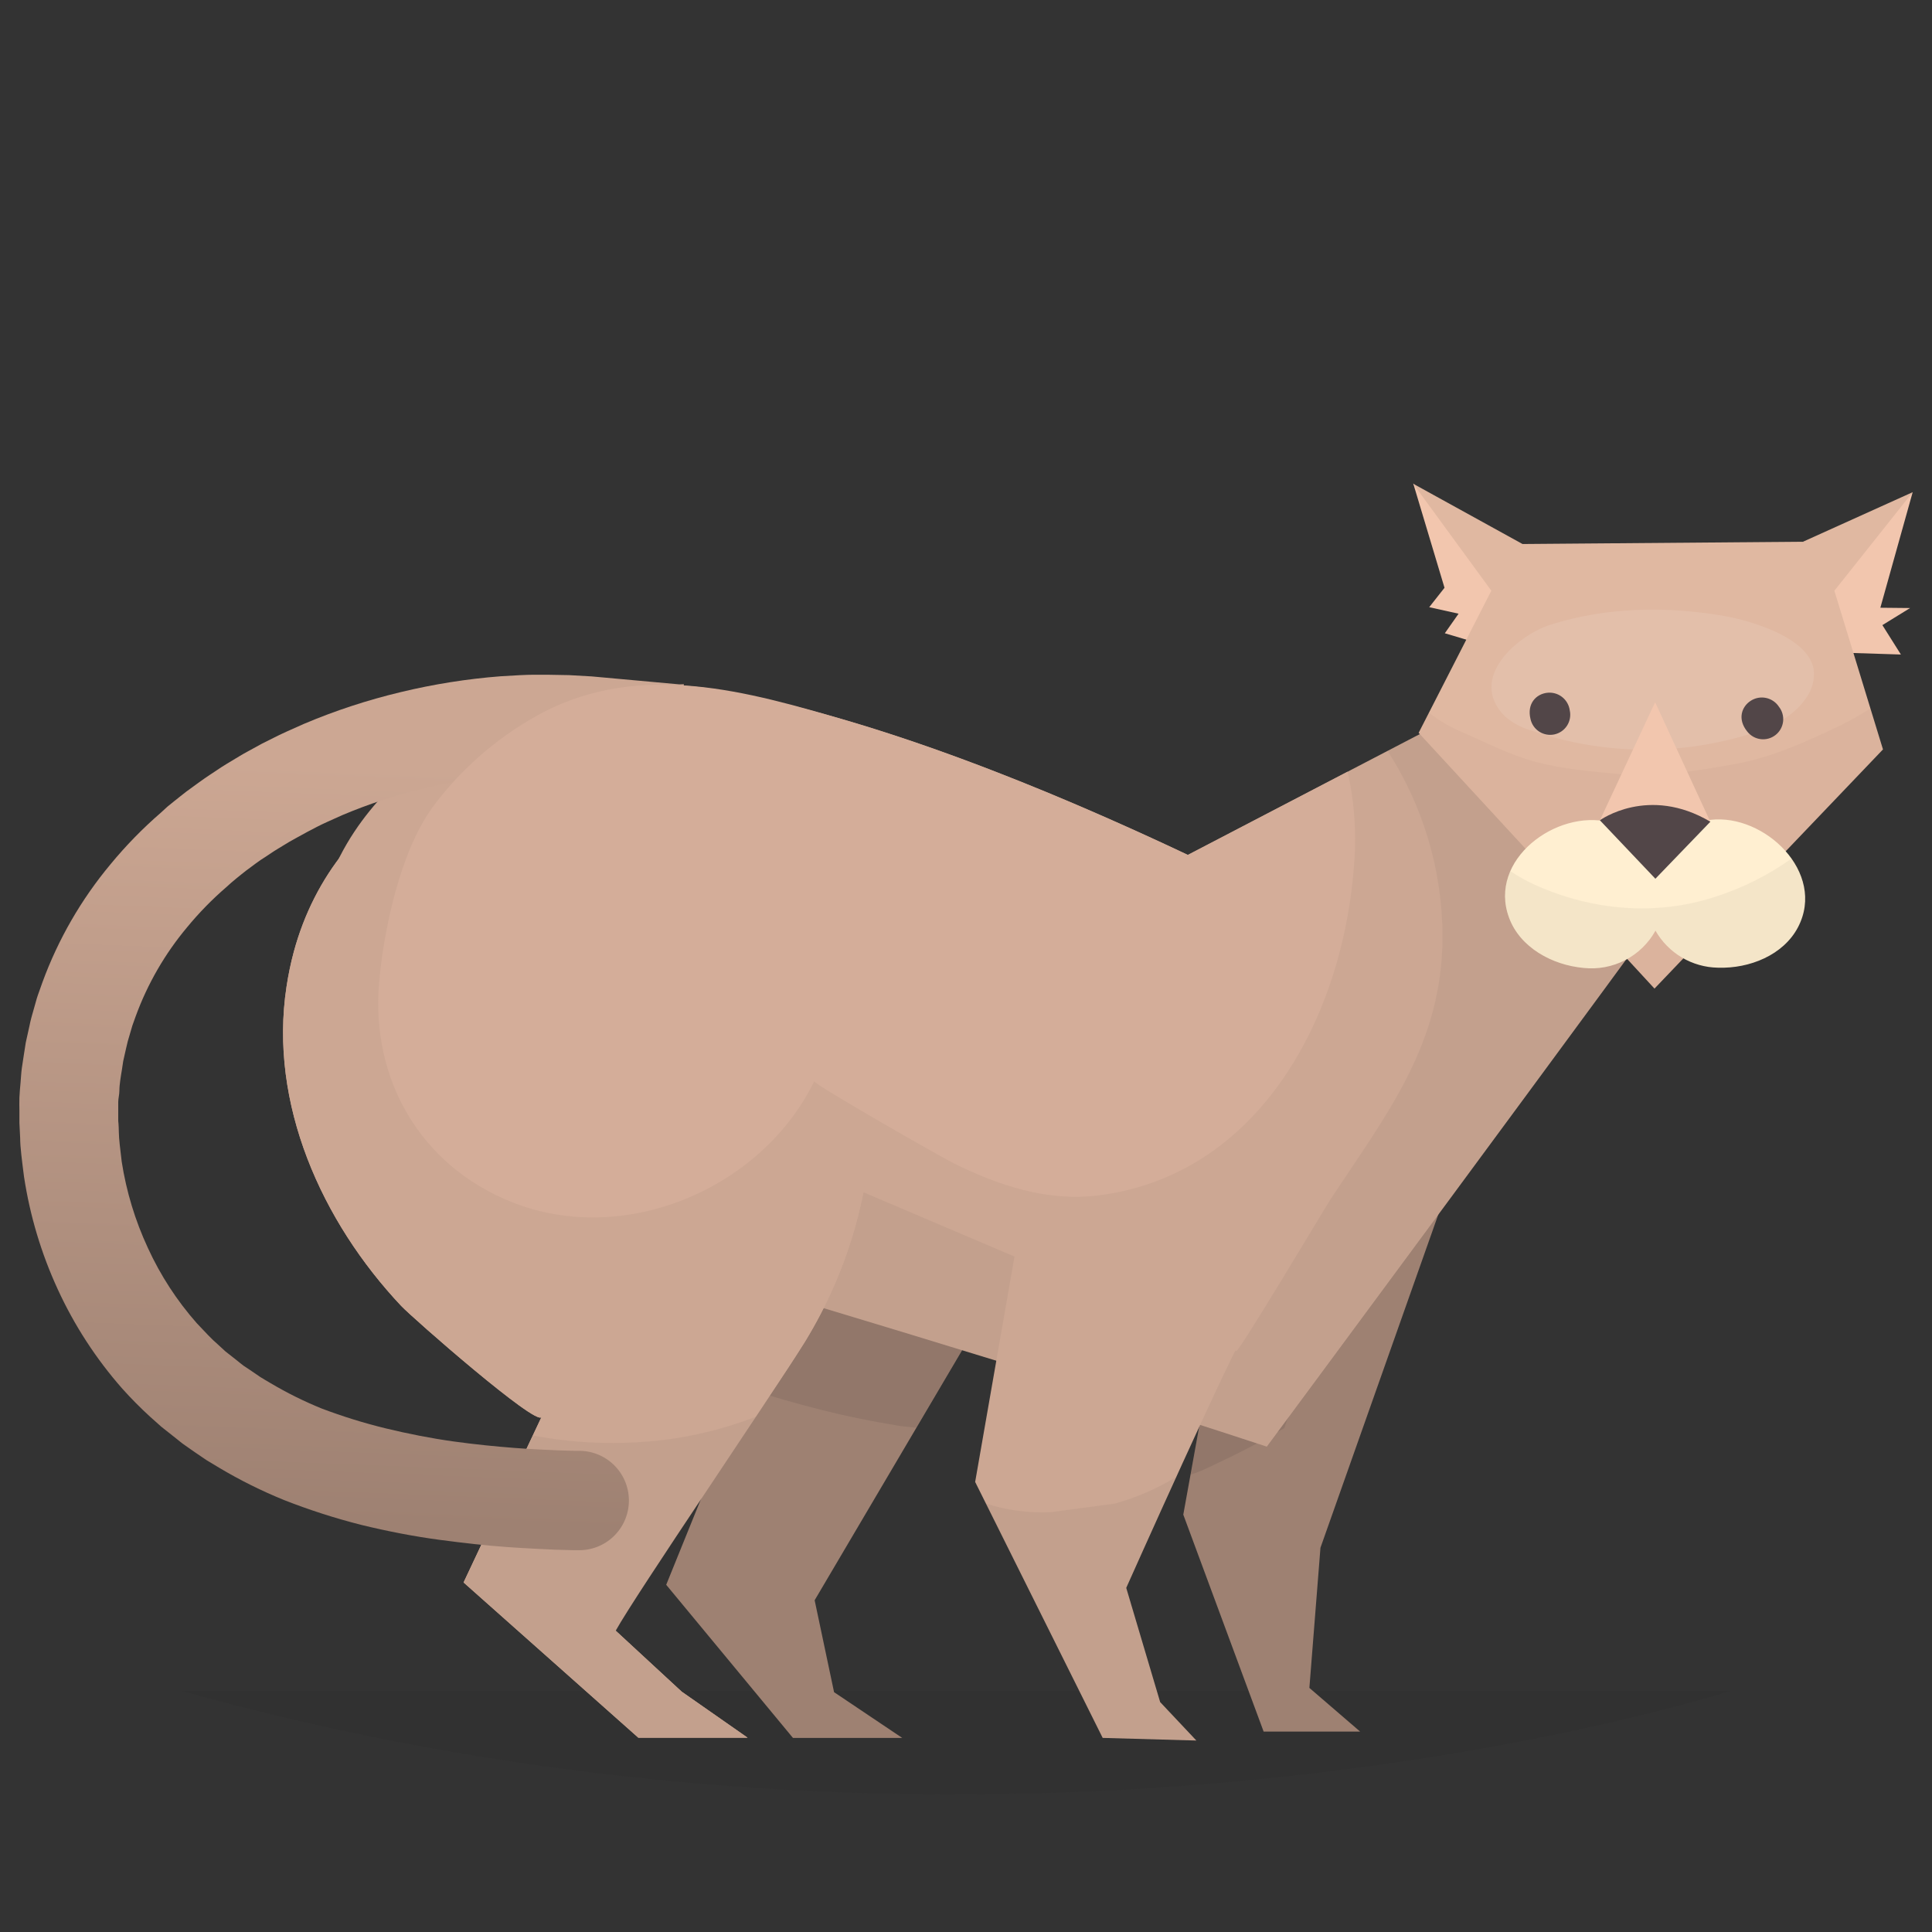 <svg width="300" height="300" viewBox="0 0 300 300" fill="none" xmlns="http://www.w3.org/2000/svg">
<rect x="0" y="0" width="300" height="300" fill="#333333" stroke="none"/>
<path opacity="0.1" d="M28.061 262.527H268.776C268.776 262.527 157.761 298.771 28.061 262.527Z" fill="#231F20"/>
<path d="M154.614 171.33C155.786 185.481 149.401 209.657 149.401 209.657L126.498 248.484L129.513 262.758L140.094 269.861H123.128L103.448 246.086L113.759 220.638C112.617 223.352 89.907 198.676 88.21 196.825C69.78 176.651 70.728 146.63 97.287 133.104C109.032 127.12 123.622 127.575 135.336 133.405C150.627 141.009 153.288 155.329 154.614 171.33Z" fill="#9E8172"/>
<path opacity="0.1" d="M101.05 210.32C107.906 212.965 114.862 215.402 121.933 217.415C125.727 218.502 129.583 219.497 133.439 220.268C135.444 220.684 137.464 221.039 139.485 221.378L139.77 221.432C140.603 221.509 141.436 221.61 142.268 221.694L149.371 209.657C149.371 209.657 155.756 185.481 154.584 171.33C153.257 155.329 150.597 141.009 135.305 133.405C123.591 127.575 109.001 127.12 97.256 133.104C70.698 146.63 69.749 176.651 88.18 196.825C89.051 197.75 95.074 204.297 101.05 210.32Z" fill="#231F20"/>
<path d="M188.854 206.911L183.741 235.19L196.218 268.881H211.202L203.321 262.095L205.04 240.333L227.219 177.608L188.854 206.911Z" fill="#9E8172"/>
<path opacity="0.1" d="M186.131 228.534C187.157 228.141 188.16 227.617 189.154 227.146C191.553 226.028 193.912 224.833 196.241 223.561C197.305 222.975 198.37 222.373 199.418 221.764C203.71 209.384 209.25 197.473 215.952 186.214L188.854 206.911L184.867 228.989L185.09 228.912C185.245 228.851 185.676 228.689 186.131 228.534Z" fill="#231F20"/>
<path d="M184.45 132.75C162.812 122.524 135.389 111.234 111.461 107.109C91.364 103.646 66.819 111.42 55.028 129.141C48.396 139.112 46.46 152.16 50.316 163.495C55.606 179.019 68.924 185.419 83.529 189.807C121.246 201.159 159.311 212.332 196.704 224.632C196.704 224.632 248.81 154.28 269.115 126.264L240.328 103.646L184.45 132.75Z" fill="#CCA793"/>
<path opacity="0.05" d="M196.673 224.632C196.673 224.632 248.78 154.28 269.084 126.264L242.865 105.682C241.631 105.212 240.413 104.726 239.21 104.194L215.443 116.578C220.986 125.148 223.954 135.129 223.995 145.335C223.995 162.138 215.35 172.957 206.621 186.206C205.757 187.517 192.408 209.957 191.969 209.78L122.018 179.998C96.801 169.202 73.435 155.182 49.082 143.407C47.691 150.098 48.09 157.038 50.239 163.526C55.529 179.05 68.847 185.45 83.452 189.838C121.247 201.158 159.311 212.332 196.673 224.632Z" fill="#231F20"/>
<path d="M193.588 206.464C191.884 208.477 174.88 246.564 174.88 246.564L180.147 264.3L185.769 270.269L171.225 269.86L151.422 230.115L159.496 183.846L193.588 206.464Z" fill="#CCA793"/>
<path opacity="0.05" d="M174.873 246.564C174.873 246.564 178.528 238.367 182.584 229.375C179.627 231.168 176.438 232.548 173.107 233.478L163.082 234.819C159.686 234.962 156.292 234.503 153.057 233.462L171.225 269.861L185.73 270.254L180.109 264.285L174.873 246.564Z" fill="#231F20"/>
<path d="M135.451 170.181C135.646 183.624 132.025 196.846 125.01 208.315C119.134 217.708 112.409 226.614 106.148 235.752C104.513 238.135 94.21 249.996 95.606 253.211L105.855 262.681L116.088 269.83H99.122L71.986 245.723L84.085 220.029C83.368 221.571 64.081 204.675 62.292 202.778C49.954 189.668 41.71 171.377 44.494 153.193C44.768 151.374 45.144 149.572 45.62 147.795C52.097 123.874 76.142 112.013 99.508 118.638C123.884 125.539 135.174 147.402 135.451 170.181Z" fill="#CCA793"/>
<path d="M135.451 170.181C135.646 183.624 132.025 196.846 125.01 208.315C119.134 217.708 98.93 247.258 95.606 253.211L105.855 262.681L116.088 269.83H99.122L71.986 245.723L84.085 220.029C83.368 221.571 64.081 204.675 62.292 202.778C49.954 189.668 41.71 171.377 44.494 153.193C44.768 151.374 45.144 149.572 45.62 147.795C52.097 123.874 76.142 112.013 99.508 118.638C123.884 125.539 135.174 147.402 135.451 170.181Z" fill="#CCA793"/>
<path opacity="0.05" d="M95.606 253.211C97.997 248.924 109.14 232.39 117.391 219.982C113.405 221.517 109.27 222.634 105.053 223.314C97.66 224.444 90.128 224.306 82.782 222.905L72.024 245.754L99.161 269.86H116.126L105.855 262.681L95.606 253.211Z" fill="#231F20"/>
<path d="M297 76.425L291.98 94.369L296.599 94.416L292.296 97.068L295.172 101.634L287.399 101.387L281.762 90.321L297 76.425Z" fill="#F2C6AE"/>
<path d="M230.318 100.169C229.609 99.876 224.35 98.333 224.35 98.333L226.486 95.295L221.928 94.285L224.303 91.269L219.445 75.075L235.57 90.228L230.318 100.169Z" fill="#F2C6AE"/>
<path d="M284.839 91.732L292.388 116.37L256.908 153.509L220.286 113.795L231.575 91.724L219.437 75.114L236.418 84.475L279.965 84.121L297 76.425L284.839 91.732Z" fill="#E0B8A1"/>
<g style="mix-blend-mode:overlay" opacity="0.1">
<path d="M281.623 103.909C280.775 98.966 271.845 96.367 267.689 95.642C258.743 94.1 249.397 94.254 240.745 97.014C235.616 98.649 227.897 105.312 233.604 111.15C234.765 112.195 236.15 112.96 237.652 113.386C248.451 117.134 260.153 117.404 271.112 114.157C274.745 113.078 278.477 111.435 280.536 108.258C281.426 106.994 281.814 105.443 281.623 103.909Z" fill="white"/>
</g>
<path opacity="0.03" d="M285.687 112.684C280.497 115.175 275.061 117.643 269.354 118.653C263.532 119.686 257.301 120.766 251.325 120.195C247.106 119.787 242.665 119.424 238.539 118.329C234.413 117.234 230.511 115.183 226.617 113.502C224.93 112.763 223.344 111.812 221.897 110.672L220.286 113.81L256.908 153.525L292.381 116.386L290.437 109.993C288.915 110.993 287.328 111.892 285.687 112.684Z" fill="#231F20"/>
<path d="M265.599 127.305C263.811 127.505 262.098 128.132 260.604 129.133C259.111 130.135 257.88 131.481 257.016 133.058C256.261 131.717 255.238 130.545 254.011 129.616C252.784 128.688 251.378 128.022 249.883 127.66C241.654 125.632 230.997 133.536 234.321 142.497C236.025 147.124 240.991 149.846 245.888 150.301C248.113 150.544 250.36 150.125 252.348 149.096C254.336 148.067 255.976 146.475 257.062 144.517C258.041 146.235 259.45 147.668 261.151 148.675C262.852 149.683 264.786 150.23 266.763 150.262C271.66 150.424 276.935 148.311 279.202 143.962C283.597 135.503 274.02 126.326 265.599 127.305Z" fill="#FFEFD1"/>
<path opacity="0.05" d="M266.208 139.297C257.023 142.258 247.307 141.356 238.585 137.508C237.172 136.878 235.815 136.13 234.529 135.271C234.018 136.403 233.736 137.626 233.7 138.867C233.664 140.109 233.875 141.345 234.321 142.505C236.025 147.132 240.991 149.854 245.888 150.309C248.113 150.552 250.36 150.133 252.348 149.104C254.336 148.075 255.976 146.482 257.062 144.525C258.041 146.243 259.45 147.676 261.151 148.683C262.852 149.691 264.786 150.238 266.763 150.27C271.66 150.432 276.934 148.319 279.202 143.97C281.137 140.245 280.374 136.39 278.191 133.32C274.534 135.927 270.49 137.943 266.208 139.297Z" fill="#231F20"/>
<path d="M265.576 127.598L257.008 109.044L248.433 127.375L265.576 127.598Z" fill="#F2C6AE"/>
<path d="M265.583 127.598L257.047 136.451L248.433 127.375C248.433 127.375 255.959 121.884 265.583 127.598Z" fill="#524648"/>
<path d="M271.86 108.813C270.449 109.708 269.74 111.666 271.32 113.602C271.574 113.924 271.888 114.194 272.245 114.395C272.603 114.596 272.996 114.725 273.403 114.774C273.81 114.823 274.223 114.791 274.618 114.681C275.013 114.571 275.382 114.383 275.704 114.13C276.027 113.877 276.297 113.563 276.498 113.205C276.699 112.848 276.828 112.455 276.877 112.048C276.926 111.64 276.894 111.228 276.784 110.833C276.673 110.438 276.486 110.069 276.233 109.746C275.775 109.044 275.058 108.552 274.239 108.377C273.42 108.202 272.564 108.359 271.86 108.813Z" fill="#524648"/>
<path d="M240.212 107.579C238.554 107.78 237.066 109.237 237.66 111.666C237.749 112.066 237.916 112.445 238.151 112.78C238.387 113.116 238.686 113.401 239.032 113.621C239.378 113.841 239.763 113.991 240.167 114.061C240.571 114.132 240.984 114.123 241.384 114.034C241.784 113.945 242.163 113.777 242.498 113.542C242.834 113.307 243.12 113.007 243.34 112.662C243.559 112.316 243.709 111.93 243.78 111.526C243.85 111.123 243.841 110.709 243.752 110.309C243.642 109.479 243.209 108.725 242.545 108.214C241.882 107.702 241.043 107.474 240.212 107.579Z" fill="#524648"/>
<path d="M105.492 106.268L91.897 105.034L88.38 104.834L84.925 104.772H82.951C81.687 104.772 79.867 104.88 77.746 105.011C72.504 105.418 67.303 106.243 62.192 107.479C57.068 108.703 52.053 110.348 47.201 112.399C45.227 113.27 43.576 114.003 42.45 114.589L40.677 115.476L38.425 116.71C37.708 117.088 36.883 117.604 35.888 118.198C35.402 118.499 34.878 118.799 34.346 119.147L32.664 120.265C31.485 121.036 30.266 121.953 28.955 122.902C28.308 123.388 27.667 123.928 27.004 124.444C26.673 124.707 26.333 124.976 26.002 125.254L24.984 126.187C22.157 128.633 19.541 131.314 17.164 134.199C12.607 139.659 9.027 145.866 6.584 152.545C6.345 153.231 6.106 153.887 5.882 154.519C5.659 155.152 5.52 155.761 5.35 156.324C5.019 157.465 4.733 158.452 4.579 159.285C4.209 160.943 4.001 161.891 4.001 161.891C4.001 161.891 3.877 162.663 3.7 163.819C3.607 164.398 3.507 165.076 3.399 165.801C3.291 166.526 3.26 167.343 3.191 168.115C3.122 168.886 3.045 169.657 3.014 170.428C2.983 171.199 3.014 171.839 3.014 172.418C3.014 173.59 3.014 174.361 3.014 174.361L3.129 176.674C3.129 178.147 3.415 180.229 3.731 182.728C4.649 188.775 6.414 194.663 8.975 200.218C11.549 205.819 14.926 211.014 19 215.641C20.365 217.165 21.806 218.619 23.318 219.998L25.046 221.54L27.451 223.445C27.837 223.746 28.223 224.093 28.732 224.432L30.274 225.511L32.055 226.722C32.695 227.131 33.382 227.493 34.091 227.948C37.303 229.858 40.654 231.523 44.116 232.93C48.026 234.466 52.028 235.754 56.1 236.786C60.218 237.788 64.351 238.583 68.215 239.099C72.078 239.616 75.679 240.009 78.749 240.225C81.818 240.441 84.37 240.549 86.152 240.634L88.943 240.711H89.714C90.727 240.741 91.736 240.571 92.683 240.211C93.63 239.851 94.497 239.308 95.234 238.613C95.971 237.918 96.564 237.085 96.979 236.161C97.394 235.236 97.624 234.24 97.653 233.227C97.683 232.214 97.513 231.206 97.153 230.258C96.793 229.311 96.251 228.445 95.555 227.707C94.861 226.97 94.027 226.377 93.103 225.962C92.179 225.547 91.182 225.318 90.169 225.288H90.038H89.576H89.313L86.699 225.211C85.049 225.134 82.681 225.049 79.882 224.833C77.083 224.617 73.829 224.301 70.397 223.823C66.965 223.345 63.38 222.643 59.855 221.787C56.503 220.969 53.204 219.946 49.977 218.725C47.224 217.608 44.559 216.285 42.003 214.769C41.448 214.438 40.908 214.137 40.415 213.821L39.05 212.888L37.816 212.063C37.453 211.8 37.137 211.53 36.844 211.291L35.009 209.849L33.76 208.7C32.919 207.991 31.847 206.834 30.552 205.462C27.464 201.96 24.907 198.023 22.963 193.779C20.985 189.527 19.617 185.018 18.899 180.384C18.676 178.487 18.468 176.906 18.452 175.795C18.437 174.685 18.36 174.053 18.36 174.053C18.36 174.053 18.36 173.474 18.36 172.595C18.36 172.163 18.36 171.647 18.36 171.107C18.36 170.567 18.537 169.973 18.537 169.372C18.537 168.77 18.614 168.215 18.683 167.675C18.753 167.135 18.846 166.634 18.915 166.21L19.131 164.776C19.131 164.776 19.293 164.066 19.57 162.825C19.728 162.077 19.924 161.339 20.156 160.611L20.55 159.262C20.712 158.799 20.889 158.313 21.074 157.797C22.911 152.772 25.606 148.104 29.04 144.001C30.888 141.755 32.923 139.67 35.124 137.77L35.896 137.076L36.667 136.428C37.199 136.012 37.7 135.58 38.209 135.194C39.266 134.423 40.23 133.652 41.201 133.066L42.558 132.164C42.99 131.878 43.422 131.639 43.815 131.392C44.587 130.914 45.304 130.482 45.898 130.174L47.74 129.164L49.213 128.393C50.139 127.907 51.527 127.305 53.154 126.573C57.225 124.851 61.432 123.471 65.731 122.447C70.039 121.404 74.423 120.708 78.841 120.365C80.646 120.257 82.149 120.164 83.198 120.164H84.856L87.725 120.218L90.532 120.373L104.027 121.599L104.798 121.668C105.029 119.108 105.153 117.812 105.153 117.812L105.5 113.957L105.847 110.101L106.194 106.245L105.492 106.268Z" fill="url(#paint0_linear_206_808)"/>
<path d="M209.258 119.825L184.45 132.75C168.711 125.308 149.918 117.327 131.626 111.929C115.972 107.302 99.654 102.675 84.278 110.633C77.883 114.03 72.28 118.742 67.837 124.46C63.757 129.596 61.498 137.207 60.179 143.615C59.559 146.606 59.118 149.632 58.861 152.676C57.619 167.475 65.138 180.87 79.335 186.607C96.901 193.709 118.301 184.61 126.437 167.891C126.236 168.3 146.047 179.613 147.983 180.577C154.985 184.062 162.58 186.607 170.469 185.628C176.992 184.852 183.21 182.429 188.537 178.587C201.824 169.009 208.865 151.597 210.199 134.986C210.69 129.914 210.372 124.797 209.258 119.825Z" fill="#D4AD99"/>
<defs>
<linearGradient id="paint0_linear_206_808" x1="55.39" y1="118.884" x2="50.794" y2="236.161" gradientUnits="userSpaceOnUse">
<stop stop-color="#CCA793"/>
<stop offset="1" stop-color="#9E8172"/>
</linearGradient>
</defs>
</svg>
